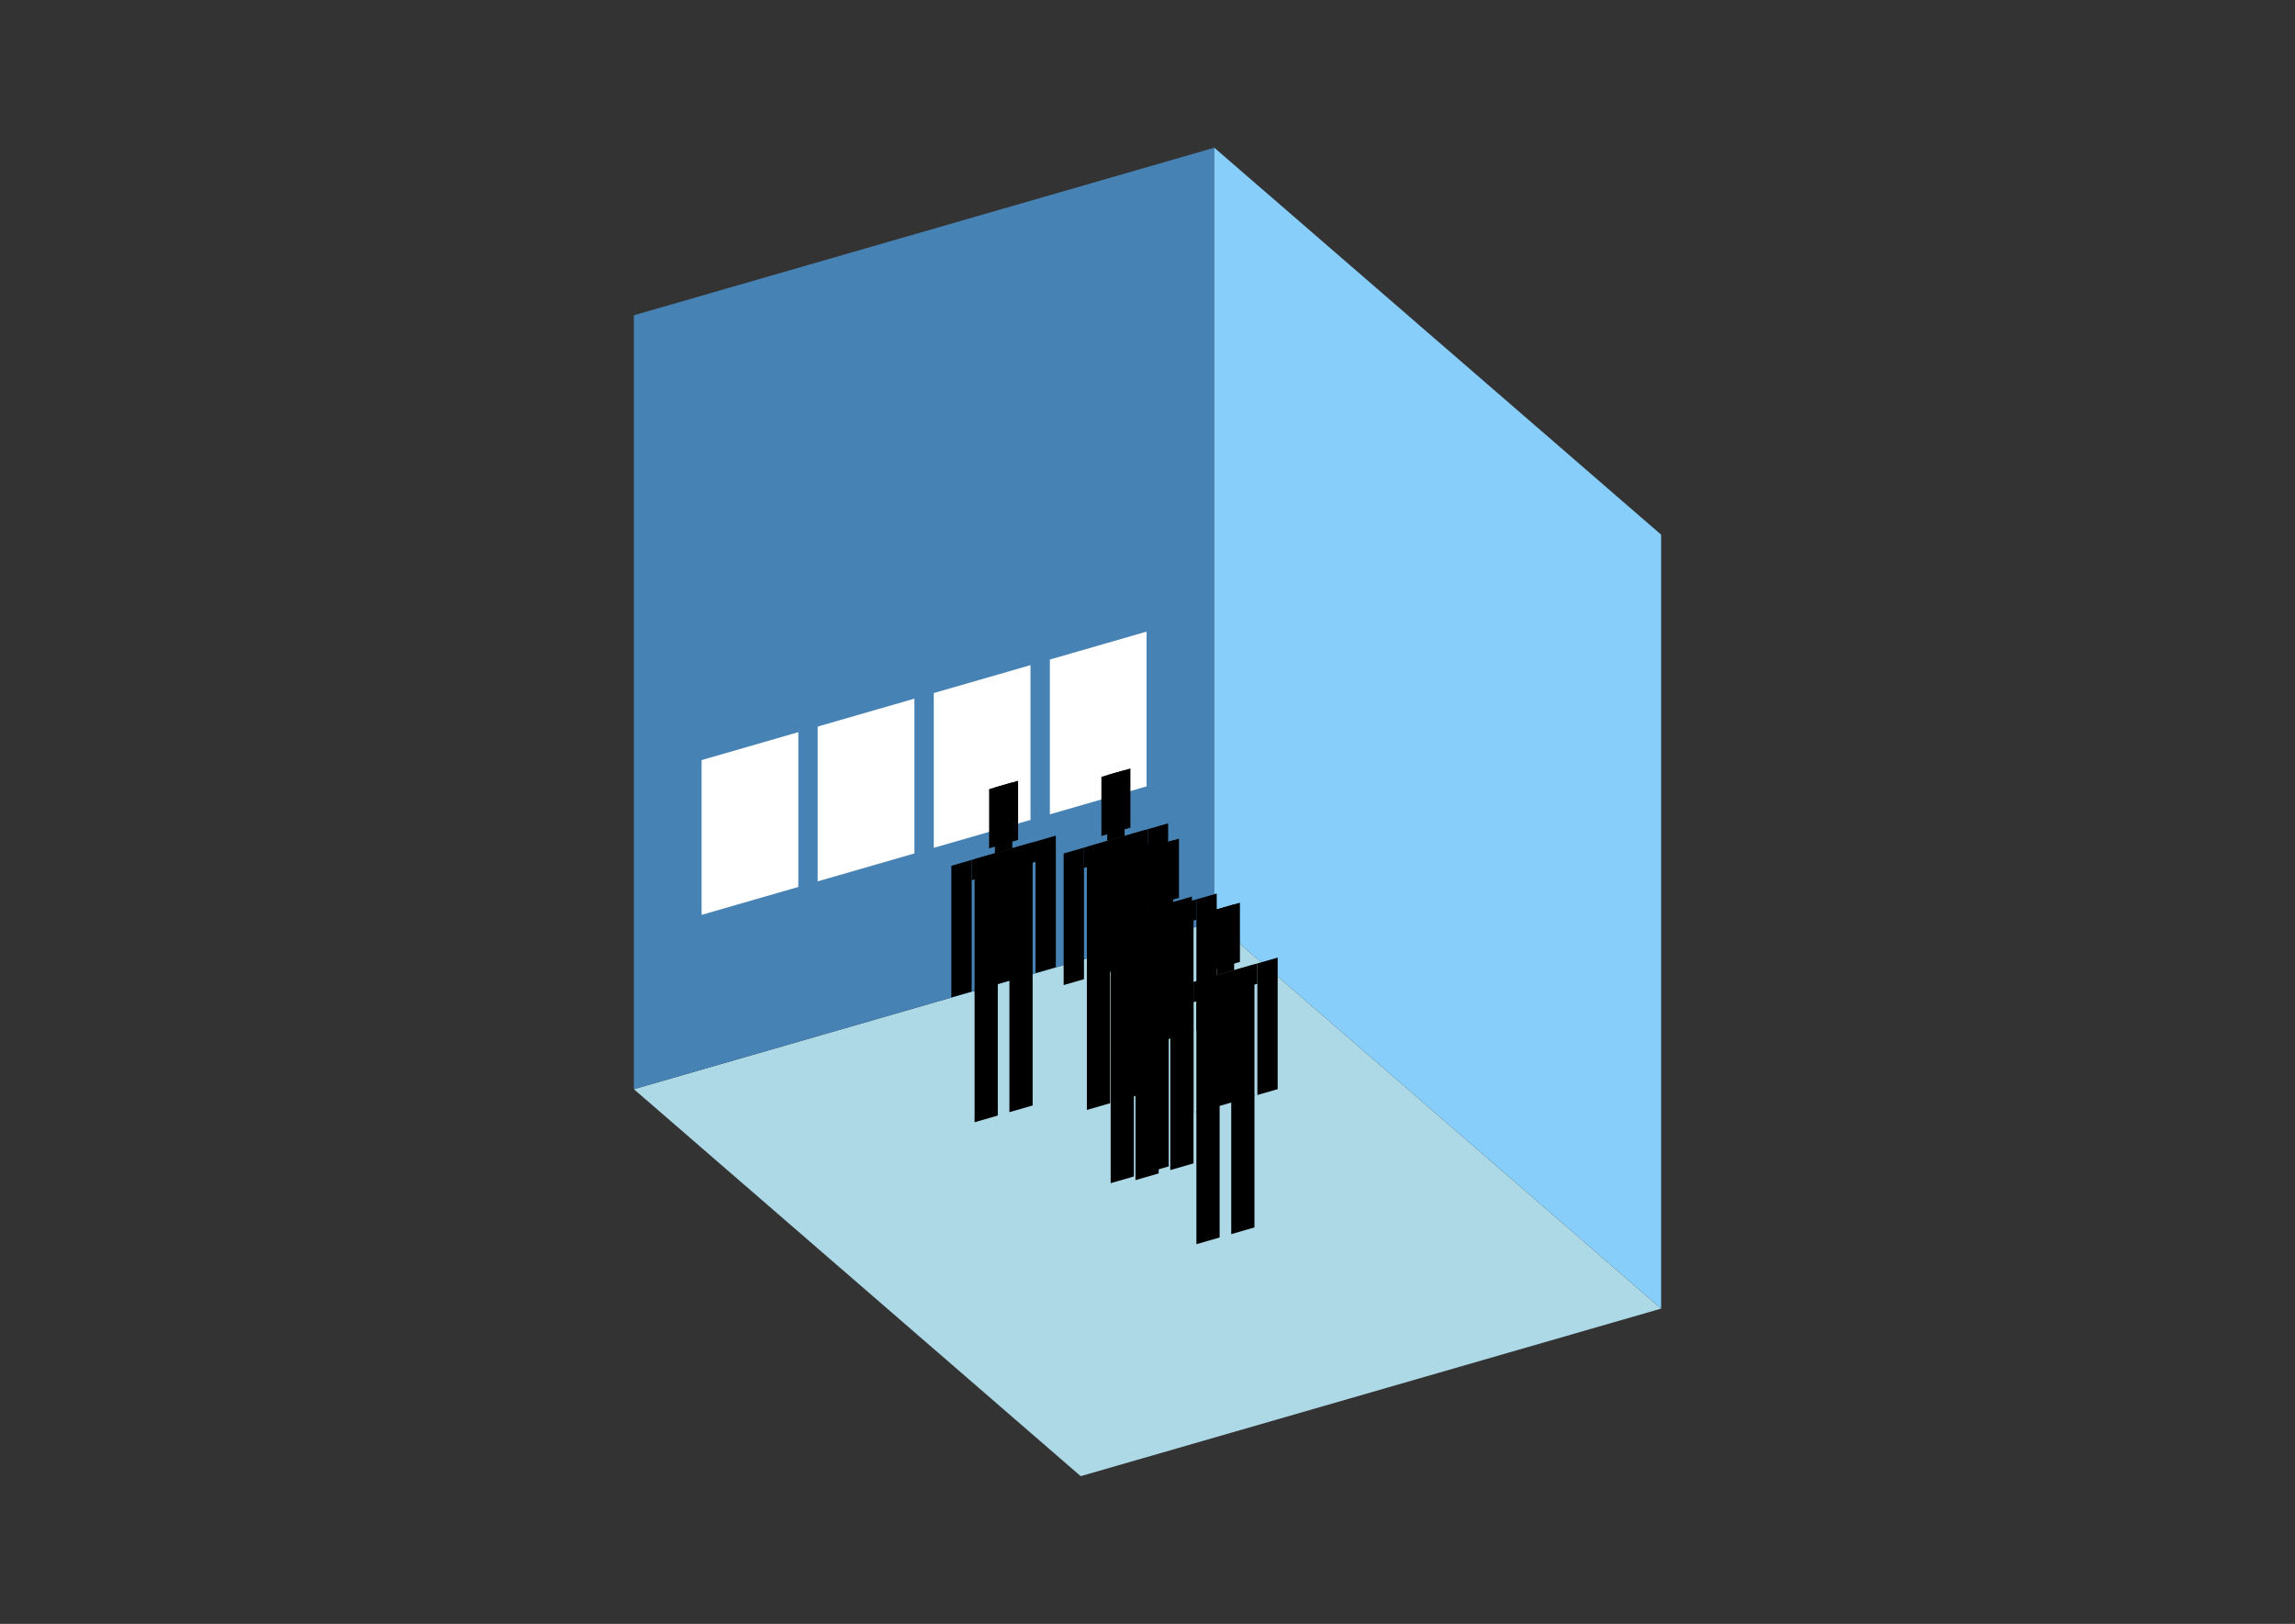 <?xml version="1.0" encoding="UTF-8"?>
<svg
  xmlns="http://www.w3.org/2000/svg"
  width="848"
  height="600"
  style="background-color:white"
>
  <rect width="100%" height="100%" fill="#333333" stroke="none"/>
  <polygon fill="lightblue" points="399.315,545.422 234.219,402.444 448.685,340.533 613.781,483.511" />
  <polygon fill="steelblue" points="234.219,402.444 234.219,116.489 448.685,54.578 448.685,340.533" />
  <polygon fill="lightskyblue" points="613.781,483.511 613.781,197.556 448.685,54.578 448.685,340.533" />
  <polygon fill="white" points="259.24,338.03 259.24,280.839 294.984,270.521 294.984,327.712" />
  <polygon fill="white" points="302.133,325.648 302.133,268.457 337.877,258.139 337.877,315.33" />
  <polygon fill="white" points="345.026,313.266 345.026,256.075 380.771,245.756 380.771,302.947" />
  <polygon fill="white" points="387.92,300.884 387.92,243.693 423.664,233.374 423.664,290.565" />
  <polygon fill="hsl(324.0,50.0%,70.602%)" points="360.107,414.645 360.107,365.546 368.686,363.07 368.686,412.168" />
  <polygon fill="hsl(324.0,50.0%,70.602%)" points="381.554,408.454 381.554,359.355 372.975,361.832 372.975,410.93" />
  <polygon fill="hsl(324.0,50.0%,70.602%)" points="351.529,368.509 351.529,319.896 359.035,317.73 359.035,366.342" />
  <polygon fill="hsl(324.0,50.0%,70.602%)" points="382.626,359.532 382.626,310.919 390.133,308.752 390.133,357.365" />
  <polygon fill="hsl(324.0,50.0%,70.602%)" points="359.035,325.236 359.035,317.73 382.626,310.919 382.626,318.426" />
  <polygon fill="hsl(324.0,50.0%,70.602%)" points="360.107,366.032 360.107,317.42 381.554,311.229 381.554,359.841" />
  <polygon fill="hsl(324.0,50.0%,70.602%)" points="365.469,313.442 365.469,291.566 376.192,288.47 376.192,310.346" />
  <polygon fill="hsl(324.0,50.0%,70.602%)" points="367.614,315.253 367.614,290.947 374.048,289.09 374.048,313.396" />
  <polygon fill="hsl(324.0,50.0%,68.652%)" points="401.6,410.101 401.6,361.002 410.178,358.526 410.178,407.624" />
  <polygon fill="hsl(324.0,50.0%,68.652%)" points="423.046,403.91 423.046,354.811 414.468,357.288 414.468,406.386" />
  <polygon fill="hsl(324.0,50.0%,68.652%)" points="393.021,363.965 393.021,315.352 400.527,313.186 400.527,361.798" />
  <polygon fill="hsl(324.0,50.0%,68.652%)" points="424.119,354.988 424.119,306.375 431.625,304.208 431.625,352.821" />
  <polygon fill="hsl(324.0,50.0%,68.652%)" points="400.527,320.692 400.527,313.186 424.119,306.375 424.119,313.882" />
  <polygon fill="hsl(324.0,50.0%,68.652%)" points="401.6,361.488 401.6,312.876 423.046,306.685 423.046,355.297" />
  <polygon fill="hsl(324.0,50.0%,68.652%)" points="406.961,308.898 406.961,287.022 417.685,283.926 417.685,305.802" />
  <polygon fill="hsl(324.0,50.0%,68.652%)" points="409.106,310.709 409.106,286.403 415.54,284.546 415.54,308.852" />
  <polygon fill="hsl(324.0,50.0%,60.889%)" points="410.391,437.161 410.391,388.062 418.969,385.586 418.969,434.685" />
  <polygon fill="hsl(324.0,50.0%,60.889%)" points="431.837,430.97 431.837,381.871 423.259,384.348 423.259,433.446" />
  <polygon fill="hsl(324.0,50.0%,60.889%)" points="401.812,391.025 401.812,342.413 409.319,340.246 409.319,388.858" />
  <polygon fill="hsl(324.0,50.0%,60.889%)" points="432.91,382.048 432.91,333.436 440.416,331.269 440.416,379.881" />
  <polygon fill="hsl(324.0,50.0%,60.889%)" points="409.319,347.752 409.319,340.246 432.91,333.436 432.91,340.942" />
  <polygon fill="hsl(324.0,50.0%,60.889%)" points="410.391,388.549 410.391,339.936 431.837,333.745 431.837,382.357" />
  <polygon fill="hsl(324.0,50.0%,60.889%)" points="415.752,335.958 415.752,314.082 426.476,310.987 426.476,332.862" />
  <polygon fill="hsl(324.0,50.0%,60.889%)" points="417.897,337.769 417.897,313.463 424.331,311.606 424.331,335.912" />
  <polygon fill="hsl(324.0,50.0%,60.49%)" points="419.554,436.039 419.554,386.94 428.132,384.464 428.132,433.562" />
  <polygon fill="hsl(324.0,50.0%,60.49%)" points="441,429.847 441,380.749 432.422,383.225 432.422,432.324" />
  <polygon fill="hsl(324.0,50.0%,60.49%)" points="410.975,389.903 410.975,341.29 418.481,339.123 418.481,387.736" />
  <polygon fill="hsl(324.0,50.0%,60.49%)" points="442.073,380.926 442.073,332.313 449.579,330.146 449.579,378.759" />
  <polygon fill="hsl(324.0,50.0%,60.49%)" points="418.481,346.63 418.481,339.123 442.073,332.313 442.073,339.819" />
  <polygon fill="hsl(324.0,50.0%,60.49%)" points="419.554,387.426 419.554,338.814 441,332.623 441,381.235" />
  <polygon fill="hsl(324.0,50.0%,60.49%)" points="424.915,334.835 424.915,312.96 435.639,309.864 435.639,331.74" />
  <polygon fill="hsl(324.0,50.0%,60.49%)" points="427.06,336.647 427.06,312.341 433.494,310.483 433.494,334.79" />
  <polygon fill="hsl(324.0,50.0%,52.578%)" points="442.072,459.704 442.072,410.606 450.65,408.129 450.65,457.228" />
  <polygon fill="hsl(324.0,50.0%,52.578%)" points="463.518,453.513 463.518,404.415 454.94,406.891 454.94,455.99" />
  <polygon fill="hsl(324.0,50.0%,52.578%)" points="433.493,413.568 433.493,364.956 440.999,362.789 440.999,411.402" />
  <polygon fill="hsl(324.0,50.0%,52.578%)" points="464.591,404.591 464.591,355.979 472.097,353.812 472.097,402.424" />
  <polygon fill="hsl(324.0,50.0%,52.578%)" points="440.999,370.295 440.999,362.789 464.591,355.979 464.591,363.485" />
  <polygon fill="hsl(324.0,50.0%,52.578%)" points="442.072,411.092 442.072,362.48 463.518,356.288 463.518,404.901" />
  <polygon fill="hsl(324.0,50.0%,52.578%)" points="447.433,358.501 447.433,336.626 458.157,333.53 458.157,355.406" />
  <polygon fill="hsl(324.0,50.0%,52.578%)" points="449.578,360.313 449.578,336.007 456.012,334.149 456.012,358.455" />
</svg>
